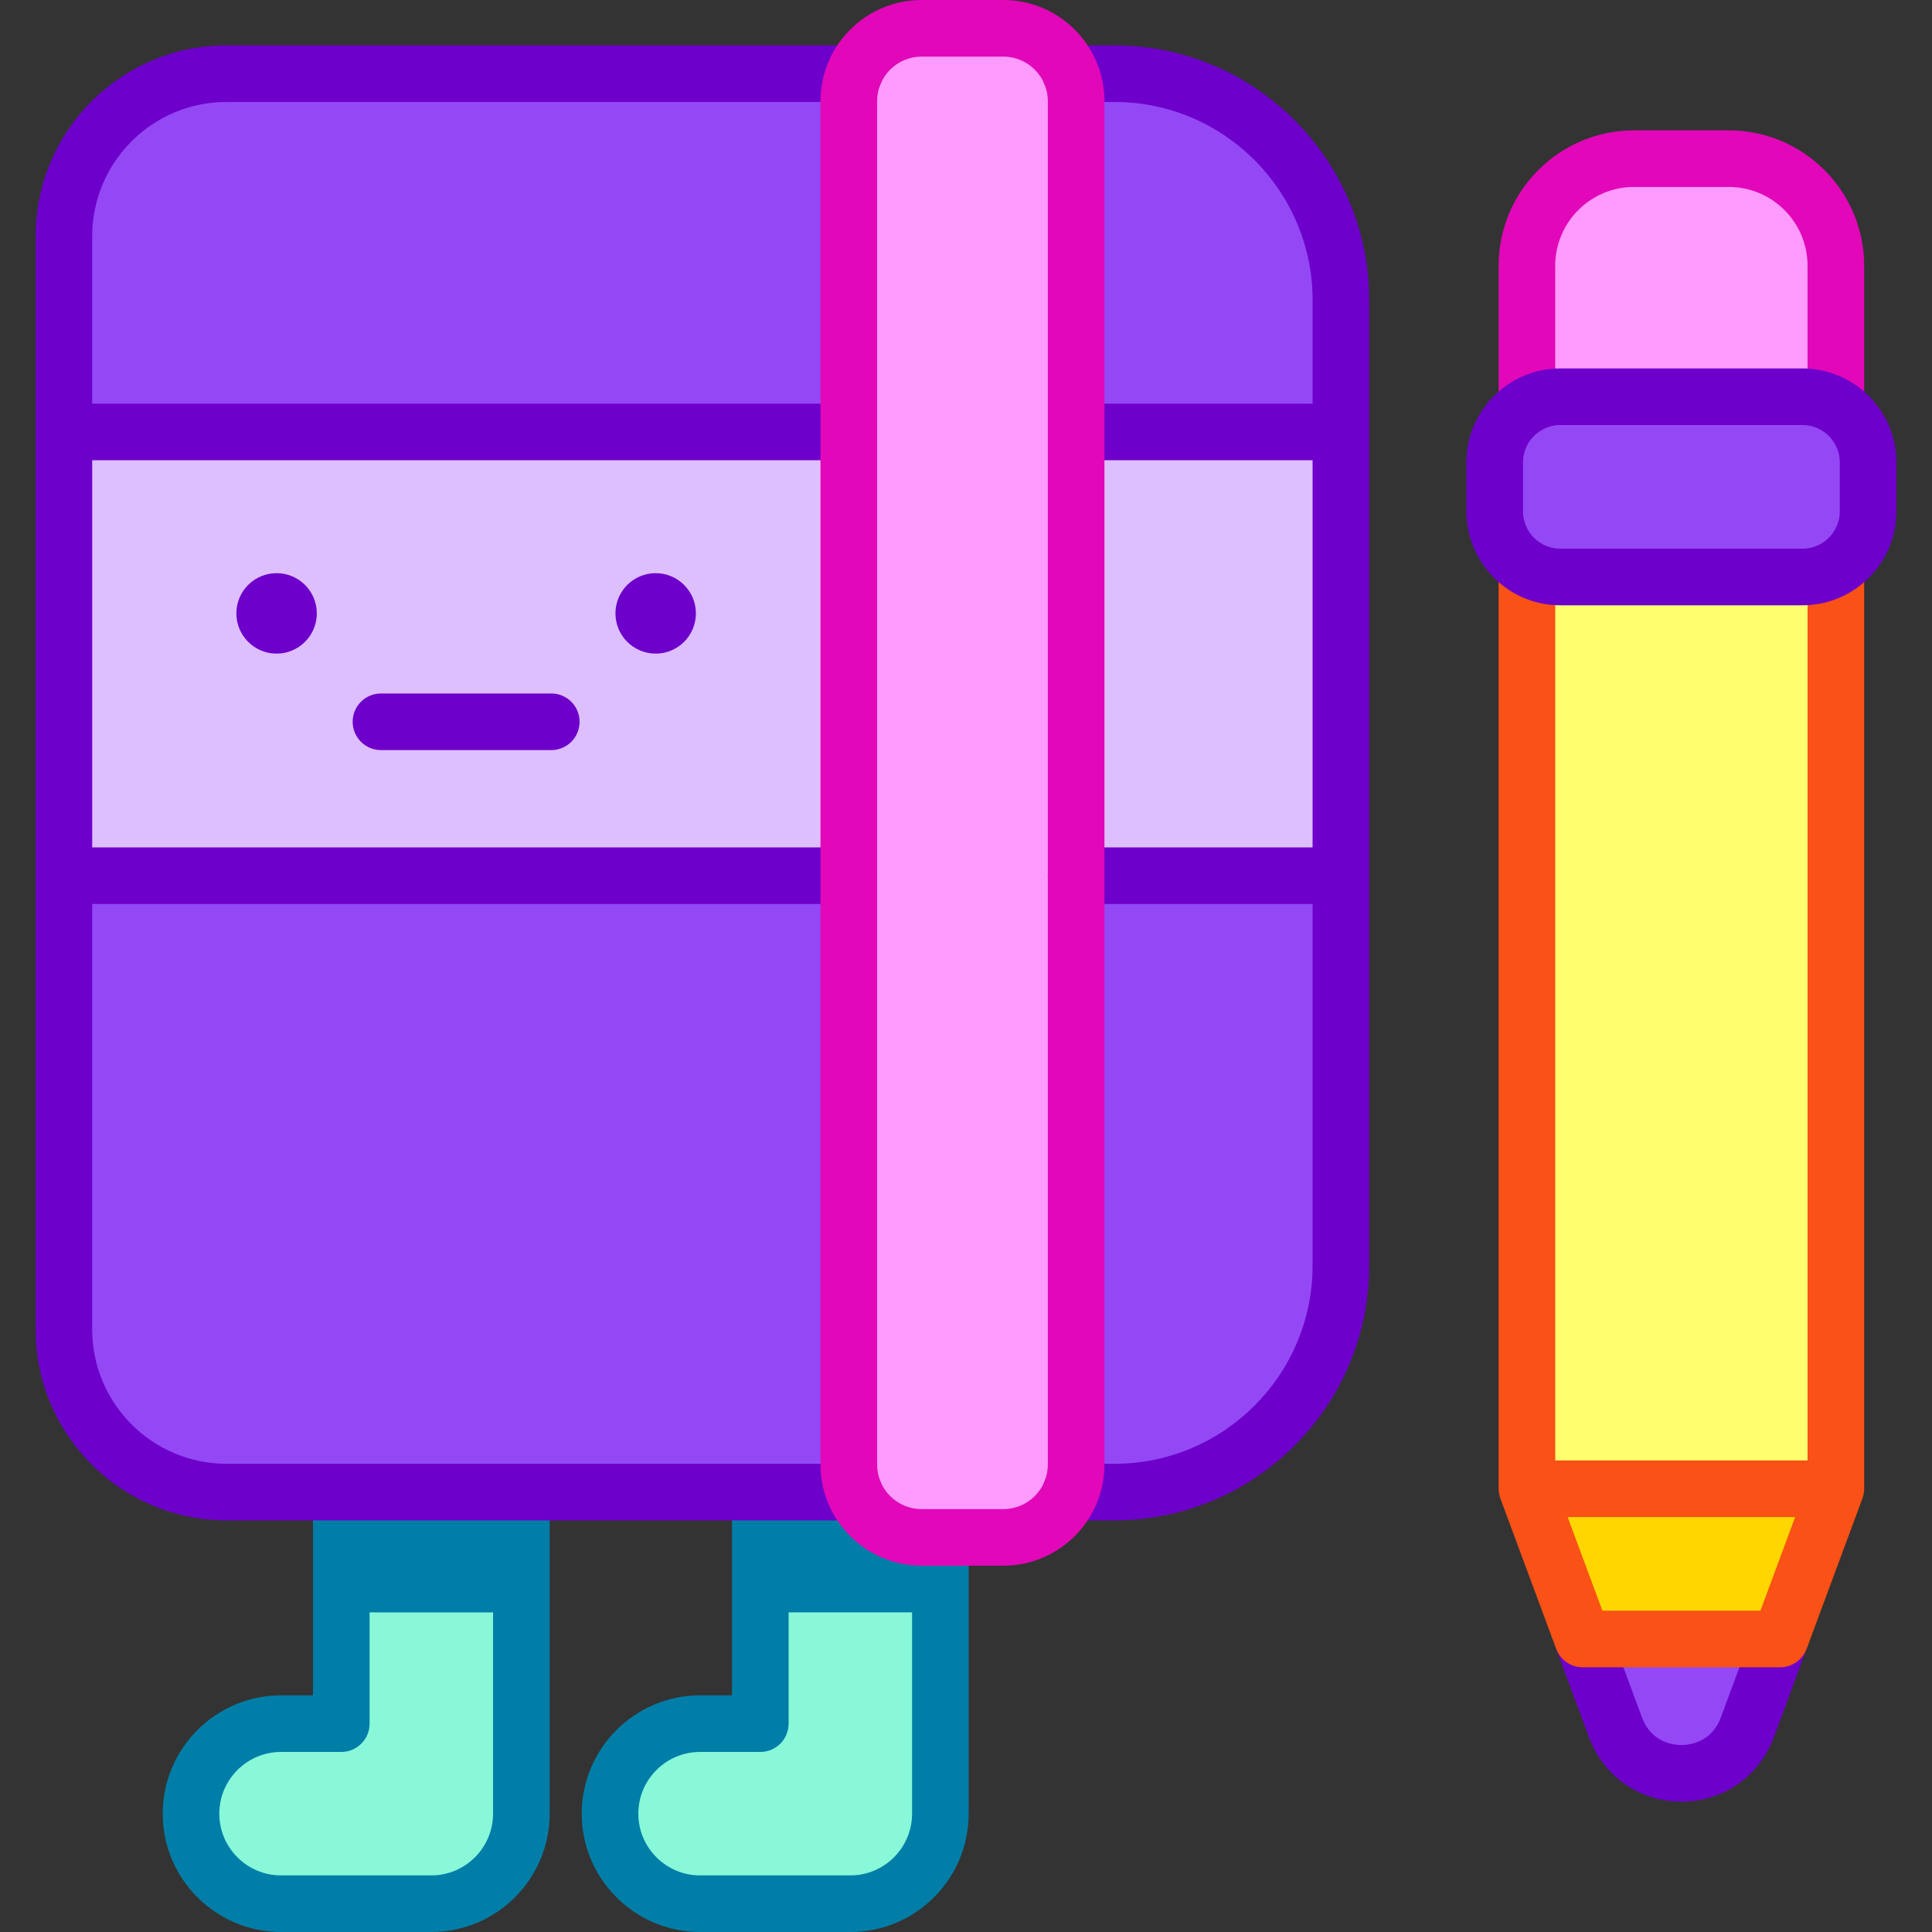 <svg id="Capa_1" enable-background="new 0 0 512 512" height="512" viewBox="0 0 512 512" width="512" xmlns="http://www.w3.org/2000/svg"><rect x="0" y="0" width="512" height="512" fill="#333333" stroke="none"/><g><path d="m471.749 434.349-8.704 23.473c-6.013 16.18-28.907 16.18-34.909 0l-8.704-23.473z" fill="#9448f5"/><g><path d="m445.586 477.457c-.003 0-.005 0-.008 0-11.031-.003-20.639-6.687-24.475-17.026l-8.705-23.474c-1.44-3.883.541-8.199 4.425-9.64 3.882-1.438 8.2.54 9.64 4.425l8.704 23.473c2.492 6.718 8.603 7.242 10.416 7.243h.002c1.818 0 7.93-.524 10.429-7.248l8.703-23.468c1.441-3.883 5.759-5.865 9.64-4.424 3.884 1.44 5.865 5.756 4.425 9.64l-8.705 23.473c-3.846 10.344-13.458 17.026-24.491 17.026z" fill="#6d00ca"/></g><g><path d="m138.166 395.417v85.224c0 13.177-10.682 23.859-23.859 23.859h-39.827c-13.177 0-23.859-10.682-23.859-23.859s10.682-23.859 23.859-23.859h15.967v-61.364h47.719z" fill="#88f8d8"/></g><path d="m244.242 407.43c-8.08 0-14.99-4.969-17.868-12.013h-24.883v61.364h-15.967c-13.177 0-23.859 10.682-23.859 23.859s10.682 23.859 23.859 23.859h39.827c13.177 0 23.859-10.682 23.859-23.859v-73.21z" fill="#88f8d8"/><g><g><path d="m114.307 512h-39.828c-17.292 0-31.359-14.068-31.359-31.359s14.067-31.359 31.359-31.359h8.468v-53.864c0-4.142 3.357-7.5 7.5-7.5s7.5 3.358 7.5 7.5v61.364c0 4.142-3.357 7.5-7.5 7.5h-15.968c-9.021 0-16.359 7.339-16.359 16.359s7.339 16.359 16.359 16.359h39.827c9.021 0 16.359-7.339 16.359-16.359v-85.224c0-4.142 3.357-7.5 7.5-7.5s7.5 3.358 7.5 7.5v85.224c.001 17.291-14.066 31.359-31.358 31.359z" fill="#007ea8"/></g></g><path d="m90.447 395.417h47.719v31.883h-47.719z" fill="#007ea8"/><g><path d="m225.351 512h-39.827c-17.292 0-31.359-14.068-31.359-31.359s14.067-31.359 31.359-31.359h8.468v-53.864c0-4.142 3.357-7.5 7.5-7.5s7.5 3.358 7.5 7.5v61.364c0 4.142-3.357 7.5-7.5 7.5h-15.968c-9.021 0-16.359 7.339-16.359 16.359s7.338 16.359 16.358 16.359h39.827c9.021 0 16.359-7.339 16.359-16.359v-73.21c0-4.142 3.357-7.5 7.5-7.5s7.5 3.358 7.5 7.5v73.21c.001 17.291-14.066 31.359-31.358 31.359z" fill="#007ea8"/></g><path d="m244.242 407.43c-8.08 0-14.99-4.969-17.868-12.013h-24.883v31.883h47.719v-19.87z" fill="#007ea8"/><path d="m295.344 19.521h-11.591c.917 2.248 1.432 4.704 1.432 7.282v87.664h70.165v-34.94c.001-33.141-26.864-60.006-60.006-60.006z" fill="#9448f5"/><path d="m224.939 26.803c0-2.578.515-5.034 1.432-7.282h-166.363c-23.787 0-43.075 19.278-43.075 43.065v51.881h208.006z" fill="#9448f5"/><path d="m16.933 114.467h208.006v117.596h-208.006z" fill="#ddbeff"/><path d="m285.185 114.467h70.165v117.596h-70.165z" fill="#ddbeff"/><path d="m285.185 232.064v156.064c0 2.581-.516 5.039-1.435 7.29h11.593c33.142 0 60.007-26.865 60.007-60.007v-103.347z" fill="#9448f5"/><path d="m224.939 388.128v-156.064h-208.006v120.278c0 23.787 19.288 43.075 43.075 43.075h166.365c-.918-2.25-1.434-4.708-1.434-7.289z" fill="#9448f5"/><path d="m265.883 7.5h-21.641c-10.661 0-19.303 8.642-19.303 19.303v361.324c0 10.661 8.642 19.303 19.303 19.303h21.641c10.661 0 19.303-8.642 19.303-19.303v-361.324c-.001-10.661-8.643-19.303-19.303-19.303z" fill="#ff9bff"/><path d="m413.512 105.135h64.147c3.241 0 6.264.902 8.863 2.444v-37.155c0-15.674-12.706-28.38-28.38-28.38h-25.114c-15.674 0-28.38 12.706-28.38 28.38v37.156c2.599-1.543 5.623-2.445 8.864-2.445z" fill="#ff9bff"/><path d="m486.517 394.524-14.768 39.825h-52.318l-14.779-39.825z" fill="#ffd600"/><path d="m477.659 152.91h-64.147c-3.241 0-6.264-.902-8.863-2.444v244.063h81.873v-244.063c-2.599 1.543-5.622 2.444-8.863 2.444z" fill="#ffff6f"/><path d="m477.659 105.135h-64.147c-9.614 0-17.408 7.794-17.408 17.408v12.959c0 9.614 7.794 17.408 17.408 17.408h64.147c9.614 0 17.408-7.794 17.408-17.408v-12.959c0-9.614-7.794-17.408-17.408-17.408z" fill="#9448f5"/><path d="m295.344 12.021h-11.591c-4.143 0-7.5 3.358-7.5 7.5s3.357 7.5 7.5 7.5h11.591c28.952 0 52.507 23.555 52.507 52.507v27.439h-62.665c-4.143 0-7.5 3.358-7.5 7.5s3.357 7.5 7.5 7.5h62.665v102.597h-62.665c-4.143 0-7.5 3.358-7.5 7.5s3.357 7.5 7.5 7.5h62.665v95.846c0 28.952-23.555 52.507-52.507 52.507h-11.594c-4.143 0-7.5 3.358-7.5 7.5s3.357 7.5 7.5 7.5h11.594c37.224 0 67.507-30.284 67.507-67.507 0-51.455 0-198.818 0-255.882 0-37.224-30.284-67.507-67.507-67.507z" fill="#6d00ca"/><path d="m226.374 387.917h-166.365c-19.617 0-35.576-15.959-35.576-35.575v-112.778h200.506c4.143 0 7.5-3.358 7.5-7.5s-3.357-7.5-7.5-7.5h-200.506v-102.597h200.506c4.143 0 7.5-3.358 7.5-7.5s-3.357-7.5-7.5-7.5h-200.506v-44.381c0-19.611 15.959-35.565 35.576-35.565h166.362c4.143 0 7.5-3.358 7.5-7.5s-3.357-7.5-7.5-7.5h-166.362c-27.888 0-50.576 22.684-50.576 50.565v289.756c0 27.887 22.688 50.575 50.576 50.575h166.365c4.143 0 7.5-3.358 7.5-7.5s-3.357-7.5-7.5-7.5z" fill="#6d00ca"/><g><path d="m265.883 414.931h-21.641c-14.779 0-26.804-12.024-26.804-26.803v-361.325c0-14.779 12.025-26.803 26.804-26.803h21.641c14.779 0 26.803 12.024 26.803 26.803v361.324c0 14.78-12.024 26.804-26.803 26.804zm-21.641-399.931c-6.509 0-11.804 5.295-11.804 11.803v361.324c0 6.508 5.295 11.803 11.804 11.803h21.641c6.508 0 11.803-5.295 11.803-11.803v-361.324c0-6.508-5.295-11.803-11.803-11.803z" fill="#e207b9"/></g><circle cx="173.761" cy="162.555" fill="#6d00ca" r="10.658"/><g><path d="m146.097 198.781h-45.136c-4.143 0-7.5-3.358-7.5-7.5s3.357-7.5 7.5-7.5h45.136c4.143 0 7.5 3.358 7.5 7.5s-3.358 7.5-7.5 7.5z" fill="#6d00ca"/></g><circle cx="73.298" cy="162.555" fill="#6d00ca" r="10.658"/><g><path d="m486.521 115.08c-4.143 0-7.5-3.358-7.5-7.5v-37.156c0-11.513-9.366-20.88-20.879-20.88h-25.114c-11.514 0-20.88 9.367-20.88 20.88v37.156c0 4.142-3.357 7.5-7.5 7.5s-7.5-3.358-7.5-7.5v-37.156c0-19.784 16.096-35.88 35.88-35.88h25.114c19.784 0 35.879 16.096 35.879 35.88v37.156c0 4.142-3.357 7.5-7.5 7.5z" fill="#e207b9"/></g><path d="m486.521 142.966c-4.143 0-7.5 3.358-7.5 7.5v236.563h-66.873v-236.563c0-4.142-3.357-7.5-7.5-7.5s-7.5 3.358-7.5 7.5v244.063c0 .986.267 2.157.591 2.922l14.66 39.507c1.091 2.94 3.896 4.891 7.031 4.891h52.318c3.137 0 5.941-1.952 7.032-4.893l14.647-39.499c.352-.831.594-1.925.594-2.928v-244.063c0-4.142-3.357-7.5-7.5-7.5zm-19.99 283.883h-41.884l-9.21-24.82h60.297z" fill="#f95116"/><g><path d="m477.659 160.411h-64.147c-13.734 0-24.908-11.174-24.908-24.908v-12.959c0-13.734 11.174-24.908 24.908-24.908h64.147c13.734 0 24.908 11.174 24.908 24.908v12.959c0 13.734-11.173 24.908-24.908 24.908zm-64.147-47.776c-5.464 0-9.908 4.445-9.908 9.908v12.959c0 5.463 4.444 9.908 9.908 9.908h64.147c5.464 0 9.908-4.445 9.908-9.908v-12.959c0-5.463-4.444-9.908-9.908-9.908z" fill="#6d00ca"/></g></g></svg>